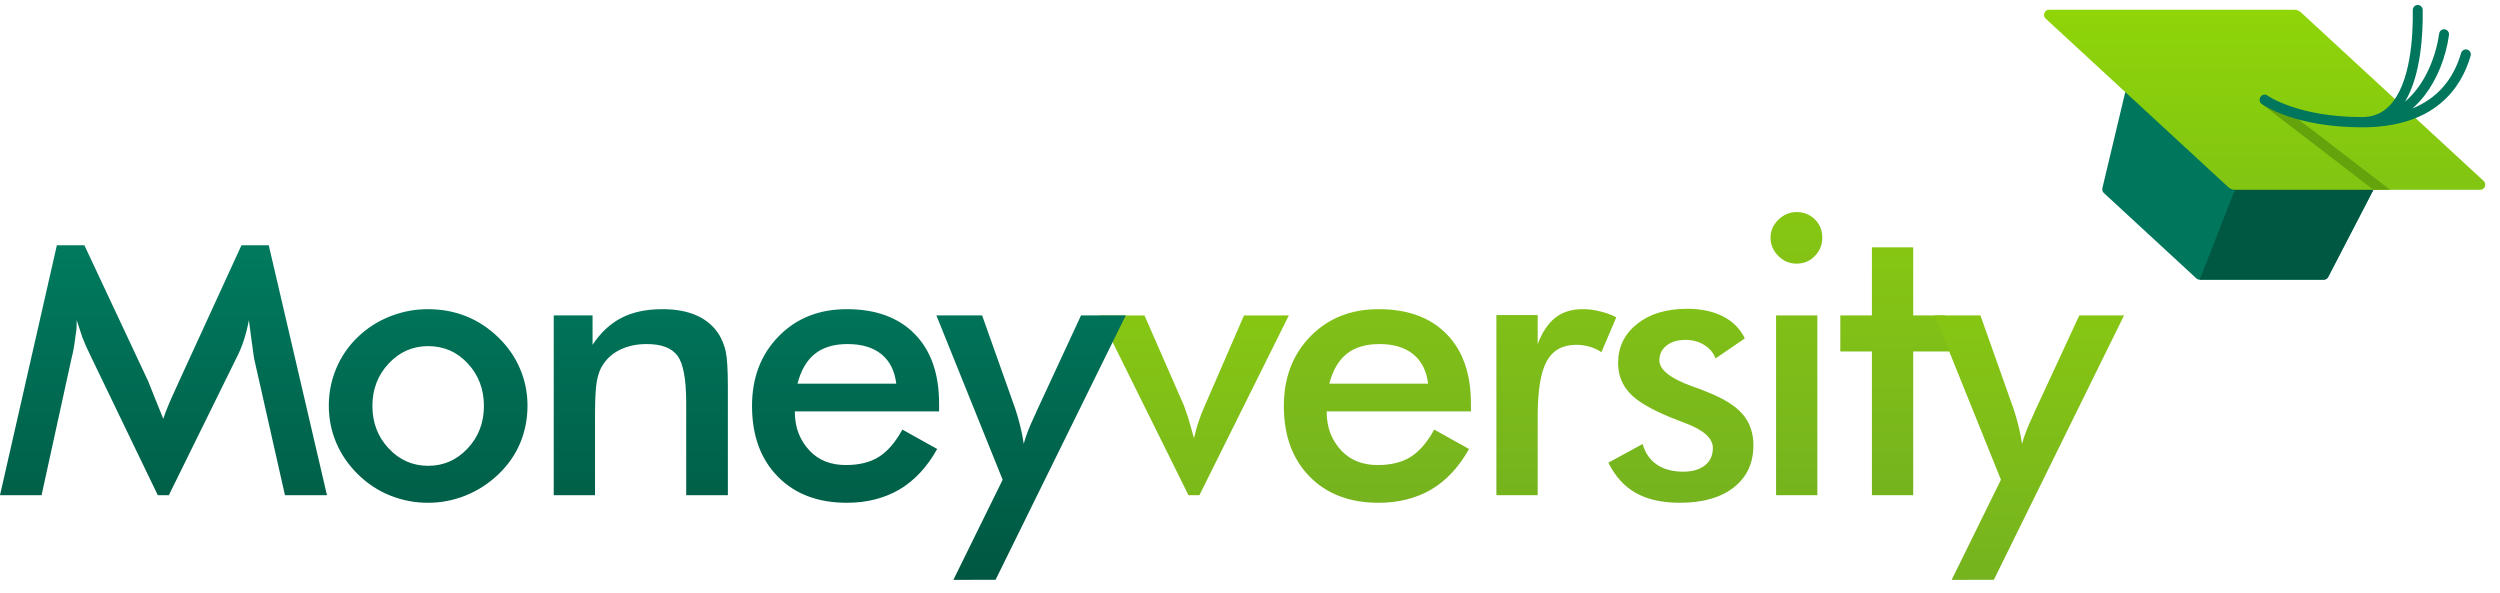 <svg xmlns="http://www.w3.org/2000/svg" width="198" height="47" viewBox="0 0 198 47">
  <defs>
    <linearGradient id="moneyversity-a" x1="50%" x2="50%" y1="-56.805%" y2="143.062%">
      <stop offset="0%" stop-color="#90D10C"/>
      <stop offset="100%" stop-color="#6EAB24"/>
    </linearGradient>
    <linearGradient id="moneyversity-b" x1="50%" x2="50%" y1="-28.552%" y2="97.241%">
      <stop offset="0%" stop-color="#008466"/>
      <stop offset="100%" stop-color="#005842"/>
    </linearGradient>
    <linearGradient id="moneyversity-c" x1="19.868%" x2="19.868%" y1="0%" y2="253.125%">
      <stop offset="0%" stop-color="#8FD508"/>
      <stop offset="100%" stop-color="#6EAB24"/>
    </linearGradient>
  </defs>
  <g fill="none" fill-rule="evenodd">
    <path fill="url(#moneyversity-a)" d="M113.106 30.388C112.985 29.377 112.595 28.601 111.937 28.06 111.279 27.52 110.382 27.249 109.247 27.249 108.172 27.249 107.31 27.507 106.662 28.023 106.014 28.539 105.554 29.327 105.283 30.388L113.106 30.388zM116.497 32.581L105.072 32.581C105.072 33.234 105.172 33.817 105.373 34.329 105.574 34.842 105.871 35.304 106.263 35.716 106.976 36.459 107.925 36.831 109.111 36.831 110.176 36.831 111.053 36.612 111.741 36.175 112.43 35.736 113.045 35.019 113.588 34.023L116.346 35.559C115.552 36.984 114.557 38.054 113.362 38.766 112.779 39.107 112.138 39.368 111.44 39.549 110.741 39.73 109.99 39.82 109.186 39.82 106.895 39.82 105.072 39.126 103.715 37.738 102.359 36.35 101.681 34.488 101.681 32.153 101.681 29.918 102.381 28.081 103.783 26.643 105.185 25.205 106.986 24.486 109.186 24.486 111.488 24.486 113.281 25.142 114.568 26.453 115.854 27.765 116.497 29.602 116.497 31.965L116.497 32.581zM121.785 27.249C122.137 26.318 122.599 25.625 123.171 25.169 123.745 24.714 124.463 24.486 125.327 24.486 125.819 24.486 126.271 24.541 126.684 24.651 127.166 24.761 127.608 24.921 128.01 25.132L126.834 27.895C126.583 27.715 126.279 27.572 125.922 27.467 125.566 27.362 125.201 27.309 124.83 27.309 123.754 27.309 122.978 27.743 122.501 28.608 122.023 29.474 121.785 30.929 121.785 32.972L121.785 39.219 118.514 39.219 118.514 24.951 121.785 24.951 121.785 27.249zM127.384 36.641L130.097 35.164C130.298 35.88 130.675 36.424 131.228 36.798 131.78 37.171 132.474 37.357 133.308 37.357 134.031 37.357 134.604 37.192 135.026 36.861 135.448 36.53 135.659 36.069 135.659 35.477 135.659 34.706 134.916 34.044 133.429 33.492L132.268 33.042C131.494 32.721 130.844 32.405 130.316 32.094 129.788 31.784 129.369 31.458 129.057 31.117 128.454 30.466 128.153 29.673 128.153 28.741 128.153 27.488 128.653 26.461 129.653 25.659 130.653 24.857 131.976 24.456 133.624 24.456 134.73 24.456 135.674 24.656 136.458 25.057 137.242 25.457 137.819 26.038 138.192 26.799L135.87 28.391C135.709 27.95 135.413 27.595 134.981 27.324 134.549 27.054 134.052 26.919 133.489 26.919 132.876 26.919 132.378 27.067 131.997 27.363 131.615 27.658 131.424 28.052 131.424 28.543 131.424 29.275 132.268 29.951 133.956 30.573 134.508 30.763 134.921 30.918 135.192 31.039 136.498 31.55 137.438 32.136 138.011 32.798 138.583 33.46 138.87 34.282 138.87 35.264 138.87 36.678 138.352 37.79 137.317 38.602 136.282 39.414 134.855 39.82 133.037 39.82 131.64 39.82 130.482 39.561 129.562 39.044 128.643 38.527 127.917 37.726 127.384 36.641M140.664 39.219L143.934 39.219 143.934 24.981 140.664 24.981 140.664 39.219zM140.226 18.824C140.226 18.283 140.432 17.81 140.844 17.404 141.256 16.999 141.739 16.796 142.292 16.796 142.864 16.796 143.346 16.989 143.738 17.374 144.13 17.76 144.326 18.243 144.326 18.824 144.326 19.385 144.13 19.867 143.738 20.273 143.346 20.678 142.864 20.881 142.292 20.881 141.728 20.881 141.244 20.676 140.837 20.266 140.43 19.855 140.226 19.374 140.226 18.824L140.226 18.824z"/>
    <polygon fill="url(#moneyversity-a)" points="148.255 39.219 148.255 27.835 145.753 27.835 145.753 24.982 148.255 24.982 148.255 19.59 151.526 19.59 151.526 24.982 154.028 24.982 155.653 27.835 151.526 27.835 151.526 39.219"/>
    <path fill="url(#moneyversity-a)" d="M157.915 45.918L154.57 45.926 158.475 37.995 153.227 24.982 156.849 24.98 159.466 32.356C159.546 32.596 159.617 32.821 159.677 33.032 159.698 33.102 159.76 33.34 159.866 33.745 159.972 34.151 160.065 34.619 160.146 35.149 160.206 34.899 160.312 34.576 160.462 34.181 160.613 33.786 160.82 33.313 161.082 32.762L161.157 32.582 164.681 24.981 168.224 24.982 157.915 45.918zM94.993 39.219L102.075 24.982 98.523 24.984 95.415 32.147C95.202 32.627 95.034 33.056 94.913 33.436 94.842 33.646 94.778 33.858 94.723 34.073 94.666 34.288 94.614 34.5 94.563 34.71L94.121 33.141 93.777 32.142 90.644 24.984 87.071 24.982 94.129 39.219 94.993 39.219z"/>
    <path fill="url(#moneyversity-b)" d="M38.327 32.153C38.327 30.829 37.902 29.709 37.053 28.791 36.204 27.873 35.156 27.414 33.911 27.414 32.684 27.414 31.642 27.873 30.783 28.791 29.924 29.709 29.494 30.829 29.494 32.153 29.494 33.477 29.924 34.598 30.783 35.515 31.642 36.433 32.684 36.892 33.911 36.892 35.136 36.892 36.179 36.433 37.038 35.515 37.897 34.598 38.327 33.477 38.327 32.153M26.042 32.123C26.042 31.09 26.239 30.108 26.631 29.176 27.022 28.244 27.585 27.422 28.319 26.711 29.052 25.999 29.904 25.45 30.873 25.065 31.843 24.679 32.845 24.486 33.88 24.486 34.976 24.486 35.99 24.674 36.925 25.05 37.86 25.426 38.706 25.982 39.465 26.718 40.223 27.455 40.799 28.287 41.191 29.214 41.583 30.141 41.778 31.111 41.778 32.123 41.778 33.165 41.587 34.147 41.206 35.069 40.824 35.992 40.251 36.818 39.487 37.55 38.724 38.282 37.862 38.843 36.903 39.234 35.943 39.625 34.936 39.82 33.88 39.82 32.855 39.82 31.866 39.629 30.911 39.249 29.956 38.868 29.102 38.307 28.349 37.565 27.595 36.824 27.022 35.992 26.631 35.069 26.239 34.147 26.042 33.165 26.042 32.123M43.856 39.219L43.856 24.982 46.931 24.982 46.931 27.309C47.564 26.348 48.325 25.637 49.214 25.177 50.104 24.716 51.186 24.486 52.463 24.486 53.527 24.486 54.434 24.654 55.183 24.989 55.931 25.325 56.517 25.822 56.939 26.483 57.18 26.874 57.361 27.33 57.482 27.85 57.532 28.09 57.572 28.438 57.602 28.894 57.632 29.35 57.647 29.913 57.647 30.584L57.647 39.219 54.347 39.219 54.347 31.905C54.347 30.043 54.118 28.801 53.661 28.181 53.203 27.56 52.392 27.249 51.227 27.249 50.463 27.249 49.782 27.387 49.184 27.662 48.586 27.938 48.116 28.336 47.775 28.856 47.544 29.177 47.378 29.61 47.277 30.155 47.177 30.701 47.127 31.56 47.127 32.731L47.127 39.219 43.856 39.219zM70.985 30.388C70.864 29.377 70.475 28.601 69.816 28.06 69.158 27.52 68.261 27.249 67.126 27.249 66.05 27.249 65.189 27.507 64.541 28.023 63.893 28.539 63.433 29.327 63.162 30.388L70.985 30.388zM74.376 32.581L62.951 32.581C62.951 33.234 63.051 33.817 63.252 34.329 63.453 34.842 63.75 35.304 64.142 35.716 64.855 36.459 65.804 36.831 66.99 36.831 68.055 36.831 68.932 36.612 69.62 36.175 70.308 35.736 70.924 35.019 71.467 34.023L74.225 35.559C73.431 36.984 72.436 38.054 71.241 38.766 70.658 39.107 70.017 39.368 69.319 39.549 68.62 39.73 67.87 39.82 67.066 39.82 64.775 39.82 62.951 39.126 61.594 37.738 60.238 36.35 59.56 34.488 59.56 32.153 59.56 29.918 60.26 28.081 61.662 26.643 63.064 25.205 64.865 24.486 67.066 24.486 69.366 24.486 71.16 25.142 72.446 26.453 73.733 27.765 74.376 29.602 74.376 31.965L74.376 32.581zM14.198 30.163L13.927 30.764C13.464 31.755 13.132 32.556 12.931 33.167L12.168 31.279 11.729 30.177 6.682 19.423 4.504 19.423-0 39.219 3.292 39.218 5.663 28.39C5.794 27.879 5.891 27.354 5.952 26.813 6.002 26.513 6.035 26.286 6.051 26.13 6.066 25.975 6.074 25.718 6.074 25.357L6.526 26.724C6.696 27.164 6.907 27.64 7.158 28.151L12.497 39.219 13.372 39.219 18.706 28.391C18.956 27.911 19.161 27.42 19.322 26.919 19.482 26.419 19.612 25.898 19.712 25.357L19.922 26.949 20.118 28.362 22.568 39.218 25.895 39.219 21.286 19.423 19.125 19.423 14.198 30.163zM78.85 45.918L75.506 45.926 79.411 37.995 74.162 24.982 77.784 24.98 80.402 32.356C80.482 32.596 80.553 32.821 80.613 33.032 80.633 33.102 80.696 33.34 80.802 33.745 80.907 34.151 81 34.619 81.081 35.149 81.141 34.899 81.247 34.576 81.398 34.181 81.549 33.786 81.755 33.313 82.017 32.762L82.093 32.582 85.617 24.981 89.16 24.982 78.85 45.918z"/>
    <path fill="#00775C" d="M187.763,15.437 L187.972,15.032 L168.321,7.292 L168.215,7.737 L166.51,14.893 C166.475,15.038 166.521,15.191 166.629,15.29 L173.95,22.047 C174.022,22.114 174.115,22.151 174.212,22.151 L184.045,22.151 C184.189,22.151 184.323,22.068 184.391,21.936 L184.724,21.293 L187.743,15.474 L187.763,15.437 Z"/>
    <path fill="#005842" d="M184.39,21.936 L184.724,21.293 L187.743,15.475 L187.762,15.437 L187.972,15.032 L178.466,11.288 L174.212,22.151 L184.045,22.151 C184.189,22.151 184.323,22.069 184.39,21.936"/>
    <path fill="url(#moneyversity-c)" d="M196.701,14.327 L187.294,5.646 L187.294,5.646 L182.234,0.977 C182.09,0.844 181.903,0.77 181.71,0.77 L179.583,0.77 L168.826,0.77 L162.28,0.77 C162.117,0.77 161.972,0.874 161.914,1.03 C161.854,1.186 161.897,1.364 162.018,1.476 L168.826,7.758 L176.484,14.826 C176.629,14.958 176.815,15.032 177.009,15.032 L177.716,15.032 L187.294,15.032 L196.439,15.032 C196.602,15.032 196.748,14.929 196.806,14.772 C196.864,14.616 196.823,14.439 196.701,14.327"/>
    <path fill="#64A30B" d="M179.052,7.669 C178.921,7.848 178.958,8.102 179.132,8.235 L179.132,8.235 L187.98,15.032 L189.297,15.032 L179.601,7.586 C179.53,7.532 179.448,7.506 179.367,7.506 L179.367,7.506 C179.247,7.506 179.129,7.562 179.052,7.669"/>
    <path fill="#00775C" d="M195.41,3.928 C195.202,3.866 194.983,3.985 194.92,4.198 C194.294,6.339 192.998,7.806 191.057,8.593 C191.401,8.294 191.724,7.956 192.021,7.572 C193.011,6.293 193.716,4.546 193.96,2.778 C193.989,2.556 193.84,2.352 193.624,2.321 C193.412,2.291 193.211,2.444 193.181,2.665 C192.959,4.28 192.164,6.632 190.477,8.052 C191.74,5.952 191.906,2.701 191.878,0.792 C191.875,0.568 191.699,0.392 191.479,0.393 C191.263,0.397 191.089,0.58 191.092,0.804 C191.123,2.878 190.926,6.618 189.263,8.356 C188.679,8.967 187.977,9.265 187.119,9.273 C187.108,9.273 187.097,9.273 187.086,9.273 C181.993,9.273 179.61,7.588 179.588,7.572 C179.412,7.442 179.166,7.484 179.039,7.666 C178.913,7.848 178.955,8.1 179.131,8.23 C179.234,8.306 181.715,10.082 187.086,10.083 C192.816,10.083 194.917,7.01 195.672,4.431 C195.736,4.218 195.618,3.992 195.41,3.928"/>
  </g>
</svg>
